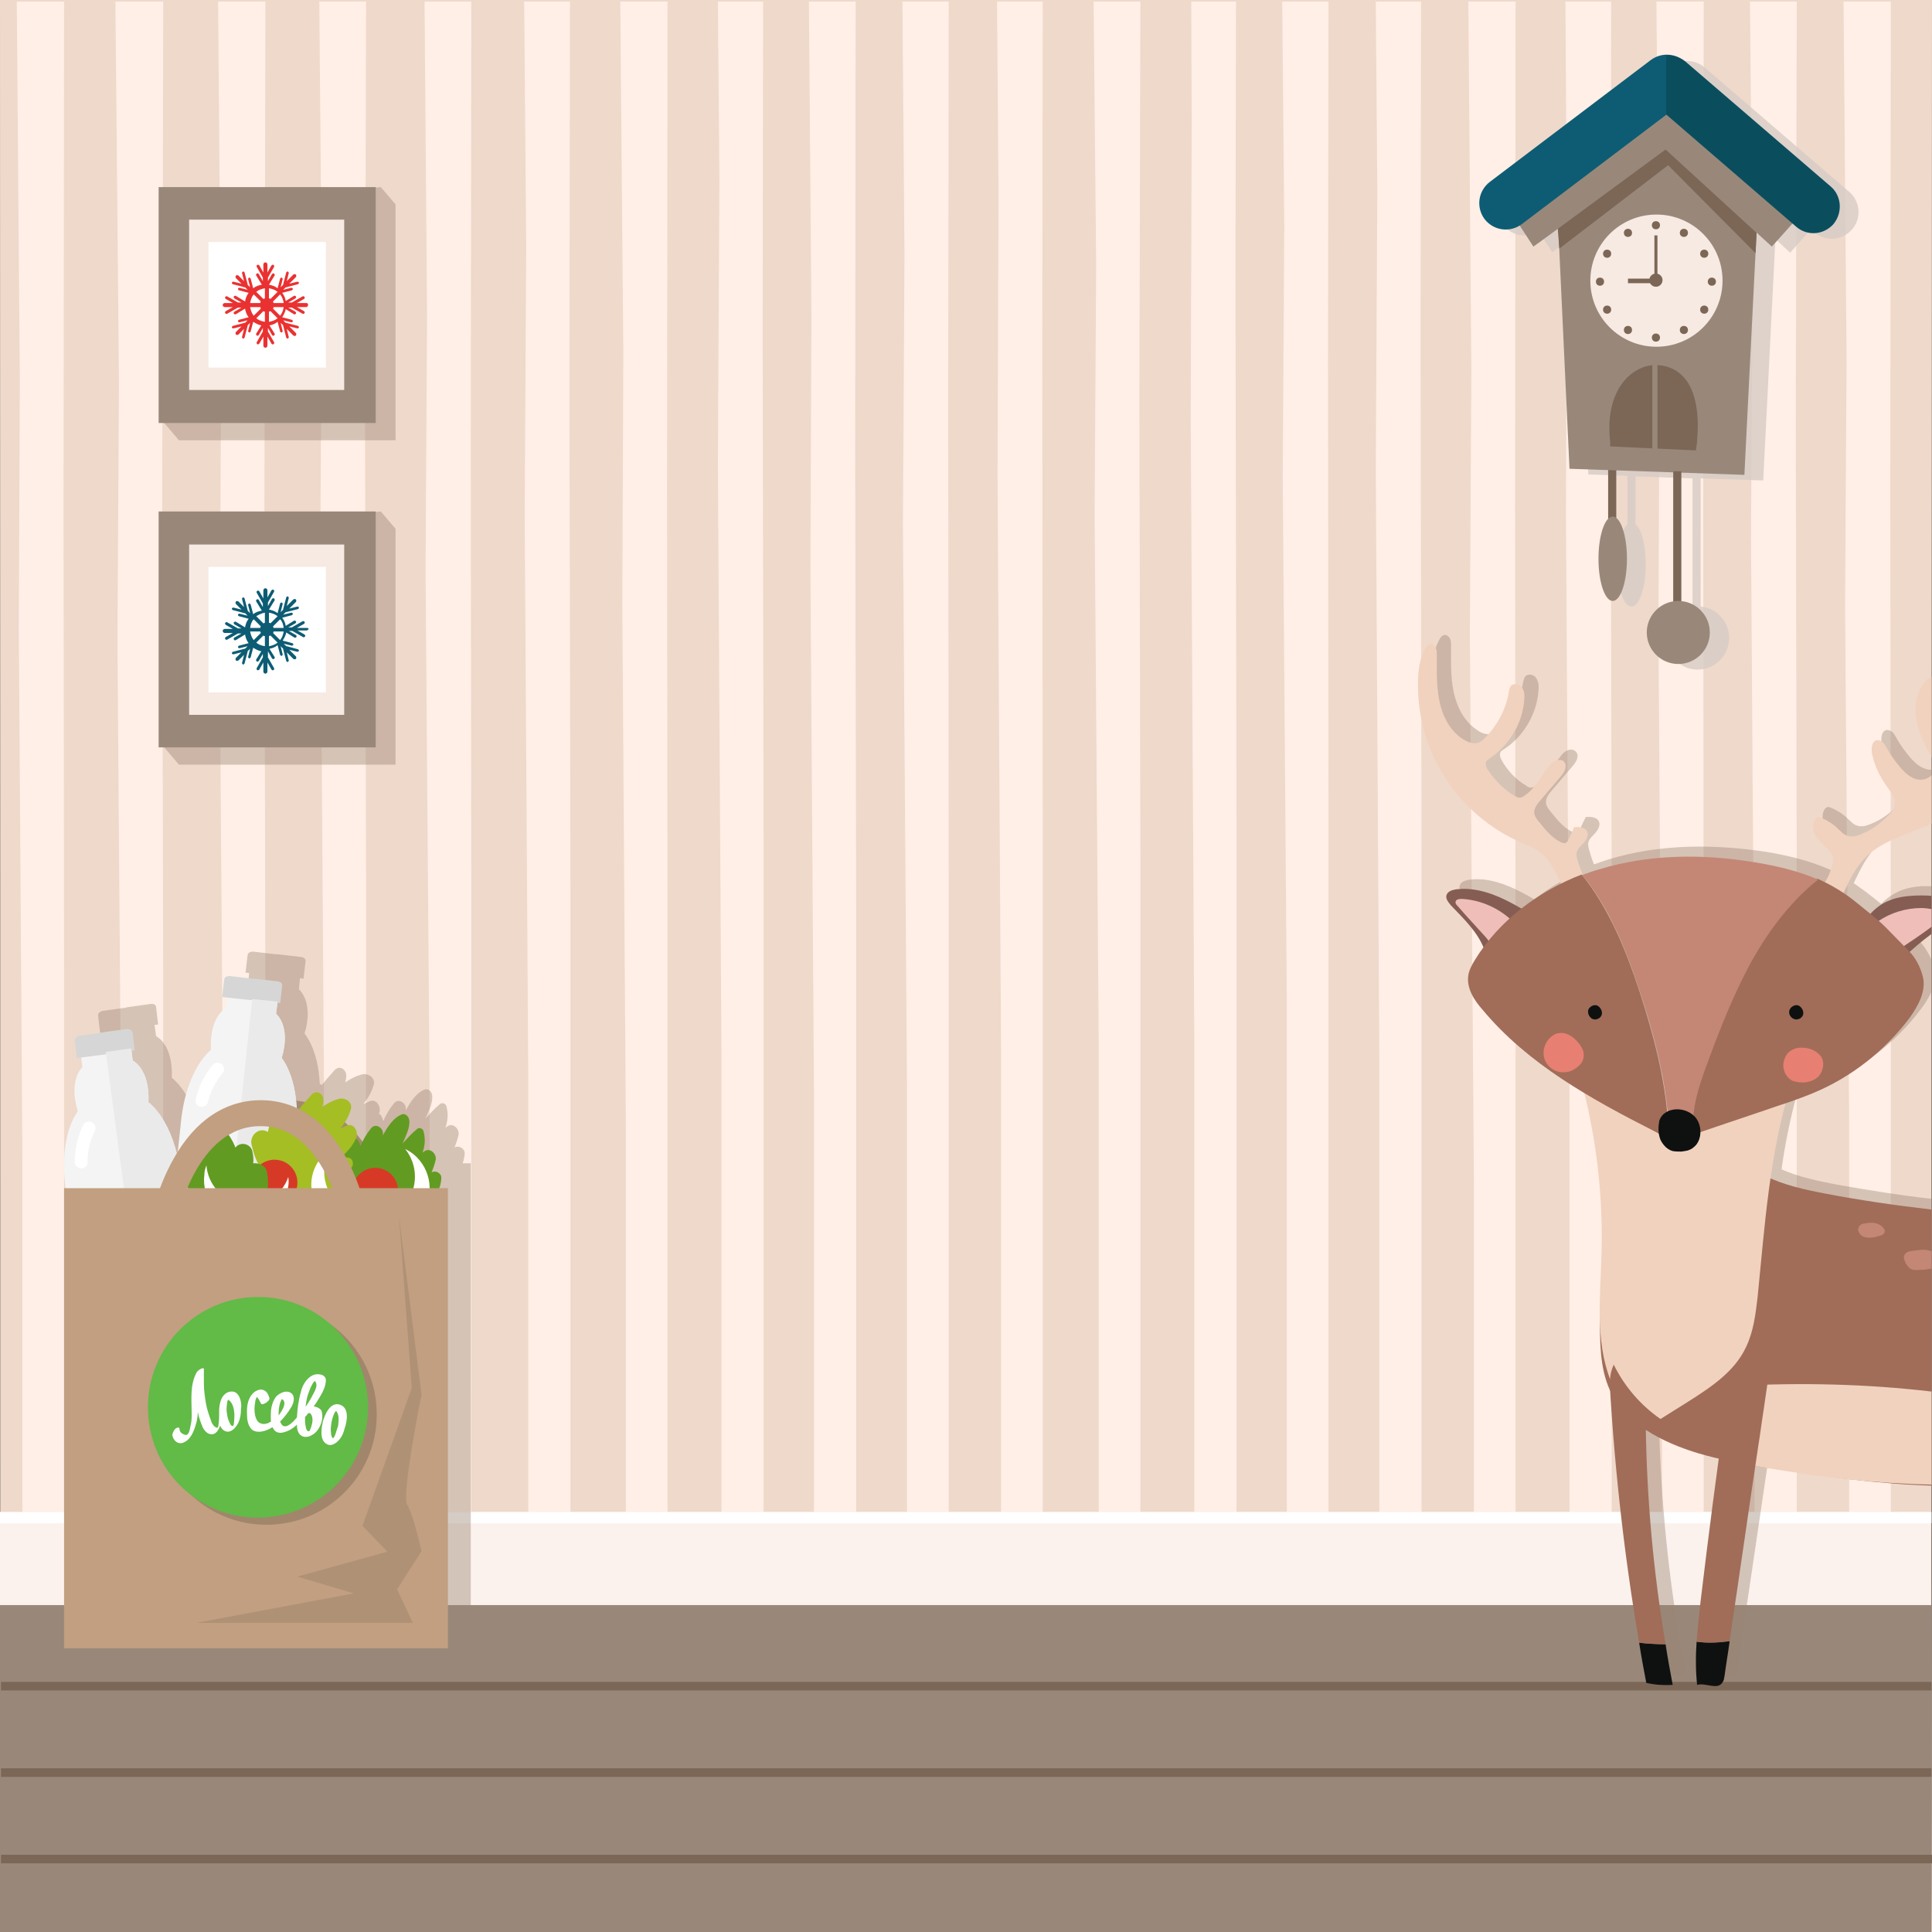 <?xml version="1.0" encoding="utf-8"?>
<!-- Generator: Adobe Illustrator 19.0.0, SVG Export Plug-In . SVG Version: 6.00 Build 0)  -->
<svg version="1.1" id="Layer_1" xmlns="http://www.w3.org/2000/svg" xmlns:xlink="http://www.w3.org/1999/xlink" x="0px" y="0px"
	 viewBox="120 -173 380 380" style="enable-background:new 120 -173 380 380;" xml:space="preserve">
<rect x="120" y="-173" width="380" height="380" fill="#333333" stroke="none"/>
<rect x="120" y="-173" style="fill:none;" width="380" height="380"/>
<path style="fill:#EFD9CB;" d="M500,207c-0.2-26.2,0-380,0-380H120c0,0,0.1,343.8,0,380H500z"/>
<polygon style="fill:#FFEFE6;" points="306.6,-172.7 297.5,-172.7 297.9,-122.8 297.6,-69.7 298.4,41.6 298.4,173 306.6,173 
	306.6,3.5 306.5,-93.9 "/>
<polygon style="fill:#FFEFE6;" points="270.1,-172.7 261.2,-172.7 261.5,-137.6 261.2,-82.1 261.9,34.2 261.9,171.5 270.2,171.5 
	270.2,-5.7 270,-107.4 "/>
<polygon style="fill:#FFEFE6;" points="251.3,-172.7 242,-172.7 242.6,-103.5 242.4,-54.2 243.1,49.2 243.1,171.2 251.3,171.2 
	251.3,13.7 251.2,-76.7 "/>
<polygon style="fill:#FFEFE6;" points="232.1,-172.7 223.1,-172.7 223.5,-124.3 223.2,-71.6 223.9,38.9 223.9,169.3 232.2,169.3 
	232.2,1 232,-95.7 "/>
<polygon style="fill:#FFEFE6;" points="212.7,-172.7 203.5,-172.7 204,-110.6 203.7,-61.3 204.5,42.1 204.5,164.1 212.7,164.1 
	212.7,6.7 212.6,-83.8 "/>
<polygon style="fill:#FFEFE6;" points="192,-172.7 182.8,-172.7 183.3,-115.4 183,-66.1 183.7,37.2 183.7,159.2 192,159.2 192,1.8 
	191.8,-88.6 "/>
<polygon style="fill:#FFEFE6;" points="172.2,-172.7 162.9,-172.7 163.5,-98.6 163.2,-46.3 164,63.2 164,192.4 172.2,192.4 
	172.2,25.6 172,-70.2 "/>
<polygon style="fill:#FFEFE6;" points="152.1,-172.7 142.7,-172.7 143.4,-97.5 143.1,-47.1 143.9,58.7 143.9,183.5 152.1,183.5 
	152.1,22.4 151.9,-70.1 "/>
<polygon style="fill:#FFEFE6;" points="132.6,-172.7 123.3,-172.7 123.9,-98.5 123.7,-49.2 124.4,54 124.4,176 132.6,176 
	132.6,18.7 132.5,-71.7 "/>
<polygon style="fill:#FFEFE6;" points="288.3,-172.7 279.1,-172.7 279.6,-110.8 279.4,-61.5 280.1,41.8 280.1,163.8 288.4,163.8 
	288.4,6.4 288.2,-84 "/>
<polygon style="fill:#FFEFE6;" points="399.5,-172.7 390.6,-172.7 390.9,-135.7 390.6,-80.5 391.3,35.1 391.3,171.7 399.6,171.7 
	399.6,-4.5 399.4,-105.7 "/>
<polygon style="fill:#FFEFE6;" points="363.1,-172.7 354.3,-172.7 354.4,-149 354.2,-90.9 354.9,31 354.9,174.8 363.2,174.8 
	363.2,-10.8 363,-117.4 "/>
<polygon style="fill:#FFEFE6;" points="344.3,-172.7 335.1,-172.7 335.6,-121 335.3,-71.7 336.1,31.6 336.1,153.7 344.3,153.7 
	344.3,-3.8 344.1,-94.2 "/>
<polygon style="fill:#FFEFE6;" points="325.1,-172.7 316.1,-172.7 316.4,-134.6 316.2,-79.8 316.9,35 316.9,170.5 325.1,170.5 
	325.1,-4.4 325,-104.8 "/>
<polygon style="fill:#FFEFE6;" points="381.3,-172.7 372.2,-172.7 372.6,-128.4 372.3,-79.1 373.1,24.3 373.1,146.3 381.3,146.3 
	381.3,-11.1 381.2,-101.6 "/>
<polygon style="fill:#FFEFE6;" points="473.4,-172.7 464.2,-172.7 464.7,-116.5 464.4,-67.3 465.1,36.1 465.1,158.1 473.4,158.1 
	473.4,0.7 473.2,-89.8 "/>
<polygon style="fill:#FFEFE6;" points="491.9,-172.7 482.6,-172.7 483.2,-102.1 482.9,-53.9 483.7,47.4 483.7,166.9 491.9,166.9 
	491.9,12.7 491.8,-75.9 "/>
<polygon style="fill:#FFEFE6;" points="436.9,-172.7 427.9,-172.7 428.2,-125.6 428,-71.9 428.7,40.7 428.7,173.5 437,173.5 
	437,2.1 436.8,-96.4 "/>
<polygon style="fill:#FFEFE6;" points="418.1,-172.7 408.8,-172.7 409.4,-99.7 409.1,-48.1 409.9,60.2 409.9,188 418.1,188 
	418.1,23.1 418,-71.6 "/>
<polygon style="fill:#FFEFE6;" points="455.1,-172.7 445.8,-172.7 446.4,-99.2 446.2,-49 446.9,56.3 446.9,180.6 455.1,180.6 
	455.1,20.2 455,-71.9 "/>
<rect x="120" y="124.4" style="fill:#FCF2ED;" width="379.8" height="18.4"/>
<rect x="120" y="124.4" style="fill:#FFFFFF;" width="379.9" height="2.2"/>
<path style="opacity:0.41;fill:#998370;enable-background:new    ;" d="M211,55.8c0.2-0.6,0.4-1.3,0.4-2c0-0.9-1.2-1.6-2-1.1
	c0.3-0.8,0.6-1.6,0.8-2.5c0.2-1.2-1.2-2.5-2.3-1.6c-0.1,0.1-0.2,0.1-0.3,0.2c0.5-1.3,0.6-2.8,0.2-4.2c-0.1-0.5-0.8-0.8-1.2-0.5
	c-1.1,0.9-2,1.9-2.9,2.9c0.6-1.5,1.5-3.1,1.3-4.6c-0.1-0.7-0.8-1.4-1.5-1.1c-1.7,0.7-2.8,2.5-3.7,4.1c0-0.1,0-0.2,0-0.2
	c0.2-1.2-1.4-2.3-2.3-1.2c-0.9,1.1-1.6,2.3-2.1,3.5c-0.1-0.3-0.2-0.6-0.3-0.8c-0.1-0.3-0.3-0.5-0.6-0.7c0,0,0-0.1,0.1-0.1
	c0.4-1.1-0.5-2.9-1.9-2.3c-0.4,0.2-0.8,0.4-1.2,0.5c0.9-1.1,1.6-2.3,2-3.7c0.4-1.4-1-2.3-2.2-2.1c-1.2,0.3-2.4,0.9-3.4,1.6
	c0.1-0.4,0.2-0.8,0.2-1.2c0.1-1.3-1.3-2.3-2.3-1.2c-0.8,0.9-1.6,1.8-2.5,2.9c-0.1-0.1-0.3-0.1-0.4-0.2c-0.3-6.9-3-9.9-3-9.9
	c1.9-6.3-1.1-8.7-1.1-8.7l0.2-2.2l0.7,0.1c0,0,0.3-2.5,0.4-3.4c0.1-0.9-1.1-0.9-1.1-0.9l-4.3-0.5h-0.4l-4.3-0.5c0,0-1.2-0.2-1.3,0.7
	c-0.1,0.8-0.4,3.4-0.4,3.4l0.7,0.1l-0.2,2.2c0,0-3.3,1.7-2.9,8.2c0,0-4.8,3.5-5.9,14.1c-0.2,1.8-0.4,3.8-0.6,5.9
	c0,0.1-0.1,0.1-0.1,0.2c-1.9-7.5-5.5-10-5.5-10c0.3-6.6-3.1-8.2-3.1-8.2l-0.3-2.2l0.7-0.1c0,0-0.3-2.5-0.4-3.4s-1.3-0.6-1.3-0.6
	l-4.3,0.6l-0.4,0.1l-4.3,0.6c0,0-1.2,0.1-1.1,1c0.1,0.8,0.4,3.4,0.4,3.4l0.7-0.1l0.3,2.2c0,0-2.8,2.4-0.9,8.7c0,0-3.8,4.5-2.4,15
	h-0.3v90.3h75.5V55.8L211,55.8L211,55.8z"/>
<rect x="120" y="142.7" style="fill:#99887A;" width="379.9" height="64.3"/>
<rect x="120.2" y="157.8" style="fill:#7C6757;" width="379.7" height="1.7"/>
<rect x="120.2" y="174.8" style="fill:#7C6757;" width="379.7" height="1.7"/>
<rect x="120.2" y="191.8" style="fill:#7C6757;" width="379.8" height="1.7"/>
<path style="opacity:0.82;fill:#D6CBC5;enable-background:new    ;" d="M483.8-135.2l-28.6-24.6c-1.1-0.9-2.5-1.3-3.8-1.2l0,0
	c-1.1,0-2.1,0.3-3,1l-31.7,24c-2.3,1.7-2.7,5-1,7.3c1.6,2.1,4.6,2.6,6.9,1.2l2.7,4.1c0.2-0.1,2.1-1.6,4.9-3.6v0.1l0,0l0.1,1.6
	l2.1,45.6l7.7,0.3v9.5c-1.1,1-2,4.2-2,7.9c0,4.6,1.2,8.3,2.8,8.3c1.5,0,2.8-3.7,2.8-8.3c0-3.7-0.8-6.9-2-7.9v-9.4l11.2,0.4v25.3
	c-3,0.5-5.2,3-5.2,6.1c0,3.4,2.8,6.2,6.2,6.2c3.4,0,6.2-2.8,6.2-6.2c0-3.2-2.4-5.9-5.6-6.2v-25.2l12.3,0.4l2.2-43.6l0,0l0.2-3.9
	l2.9,2.7l4.1-4.6l0.7,0.6c2.2,1.9,5.4,1.6,7.3-0.5C486.2-130,485.9-133.3,483.8-135.2z"/>
<g style="opacity:0.41;">
	<polygon style="fill:#998370;" points="197.8,-132.8 197.8,-86.4 155.2,-86.4 152.3,-89.8 155.2,-132.8 194.9,-136.2 	"/>
	<polygon style="fill:#998370;" points="197.8,-22.6 155.2,-22.6 152.3,-26 155.2,-69 194.9,-72.4 197.8,-69 	"/>
</g>
<rect x="151.2" y="-136.2" style="fill:#99887A;" width="42.7" height="46.4"/>
<rect x="157.2" y="-129.8" style="fill:#F7EAE2;" width="30.5" height="33.5"/>
<rect x="161" y="-125.4" style="fill:#FFFFFF;" width="23.1" height="24.7"/>
<g>
	<path style="fill:#EA3131;" d="M180.3-113.4h-1.9l1.4-0.8c0.1-0.1,0.2-0.2,0.1-0.4c-0.1-0.1-0.2-0.2-0.4-0.1l-2.1,1.2
		c0,0,0,0-0.1,0h-0.6l1.4-0.8c0.1-0.1,0.2-0.2,0.1-0.4c-0.1-0.1-0.2-0.2-0.4-0.1l-1.6,1c-0.1-0.6-0.3-1.1-0.7-1.6l1.9-0.5
		c0.1,0,0.2-0.2,0.2-0.3s-0.2-0.2-0.3-0.2l-1.6,0.4l0.5-0.5c0,0,0,0,0.1,0l2.3-0.6c0.1,0,0.2-0.2,0.2-0.3s-0.2-0.2-0.3-0.2l-1.6,0.4
		l1.3-1.3c0.1-0.1,0.1-0.4,0-0.5c-0.1-0.1-0.4-0.1-0.5,0l-1.3,1.3l0.4-1.6c0-0.1-0.1-0.3-0.2-0.3s-0.3,0.1-0.3,0.2l-0.6,2.3
		c0,0,0,0,0,0.1l-0.5,0.5l0.4-1.6c0-0.1-0.1-0.3-0.2-0.3c-0.1,0-0.3,0.1-0.3,0.2l-0.5,1.9c-0.5-0.4-1.1-0.6-1.7-0.7l1.1-1.8
		c0.1-0.1,0-0.3-0.1-0.4s-0.3,0-0.4,0.1l-0.8,1.4v-0.6c0,0,0,0,0-0.1l1.2-2.1c0.1-0.1,0-0.3-0.1-0.4c-0.1-0.1-0.3,0-0.4,0.1
		l-0.8,1.4v-1.6c0-0.2-0.2-0.4-0.4-0.4c-0.2,0-0.4,0.2-0.4,0.4v1.6l-0.8-1.4c-0.1-0.1-0.2-0.2-0.4-0.1c-0.1,0.1-0.2,0.2-0.1,0.4
		l1.2,2.1c0,0,0,0,0,0.1v0.6l-0.8-1.4c-0.1-0.1-0.2-0.2-0.4-0.1c-0.1,0.1-0.2,0.2-0.1,0.4l1.1,1.8c-0.6,0.1-1.2,0.3-1.7,0.7
		l-0.5-1.9c0-0.1-0.2-0.2-0.3-0.2c-0.1,0-0.2,0.2-0.2,0.3l0.4,1.6l-0.5-0.5c0,0,0,0,0-0.1l-0.6-2.3c0-0.1-0.2-0.2-0.3-0.2
		c-0.1,0-0.2,0.2-0.2,0.3l0.4,1.6l-1.1-1.1c-0.1-0.1-0.4-0.1-0.5,0c-0.1,0.1-0.1,0.4,0,0.5l1.1,1.1l-1.6-0.4c-0.1,0-0.3,0.1-0.3,0.2
		s0.1,0.3,0.2,0.3l2.3,0.6c0,0,0,0,0.1,0l0.5,0.5l-1.6-0.4c-0.1,0-0.3,0.1-0.3,0.2s0.1,0.3,0.2,0.3l1.9,0.5
		c-0.4,0.5-0.6,1.1-0.7,1.7l-1.8-1.1c-0.1-0.1-0.3,0-0.4,0.1c-0.1,0.1,0,0.3,0.1,0.4l1.4,0.8h-0.6c0,0,0,0-0.1,0l-2.1-1.2
		c-0.1-0.1-0.3,0-0.4,0.1s0,0.3,0.1,0.4l1.4,0.8h-1.6c-0.2,0-0.4,0.2-0.4,0.4c0,0.2,0.2,0.4,0.4,0.4h1.6l-1.4,0.8
		c-0.1,0.1-0.2,0.2-0.1,0.4c0.1,0.1,0.2,0.2,0.4,0.1l2.1-1.2c0,0,0,0,0.1,0h0.6l-1.4,0.8c-0.1,0.1-0.2,0.2-0.1,0.4
		c0.1,0.1,0.2,0.2,0.4,0.1l1.8-1.1c0.1,0.6,0.3,1.2,0.7,1.7l-1.9,0.5c-0.1,0-0.2,0.2-0.2,0.3s0.2,0.2,0.3,0.2l1.6-0.4l-0.5,0.5
		c0,0,0,0-0.1,0l-2.3,0.6c-0.1,0-0.2,0.2-0.2,0.3s0.2,0.2,0.3,0.2l1.6-0.4l-1.1,1.1c-0.1,0.1-0.1,0.4,0,0.5l0,0
		c0.1,0.1,0.4,0.1,0.5,0l1.1-1.1l-0.4,1.6c0,0.1,0.1,0.3,0.2,0.3c0.1,0,0.3-0.1,0.3-0.2l0.6-2.3c0,0,0,0,0-0.1l0.5-0.5l-0.4,1.6
		c0,0.1,0.1,0.3,0.2,0.3c0.1,0,0.3-0.1,0.3-0.2l0.5-1.9c0.5,0.3,1,0.6,1.6,0.7l-1,1.6c-0.1,0.1,0,0.3,0.1,0.4c0.1,0.1,0.3,0,0.4-0.1
		l0.8-1.4v0.6c0,0,0,0,0,0.1l-1.2,2.1c-0.1,0.1,0,0.3,0.1,0.4c0.1,0.1,0.3,0,0.4-0.1l0.8-1.4v1.8c0,0.2,0.2,0.4,0.4,0.4
		c0.2,0,0.4-0.2,0.4-0.4v-1.8l0.8,1.4c0.1,0.1,0.2,0.2,0.4,0.1c0.1-0.1,0.2-0.2,0.1-0.4l-1.2-2.1c0,0,0,0,0-0.1v-0.6l0.8,1.4
		c0.1,0.1,0.2,0.2,0.4,0.1c0.1-0.1,0.2-0.2,0.1-0.4l-1-1.6c0.6-0.1,1.1-0.3,1.6-0.7l0.5,1.9c0,0.1,0.2,0.2,0.3,0.2
		c0.1,0,0.2-0.2,0.2-0.3l-0.4-1.6l0.5,0.5c0,0,0,0,0,0.1l0.6,2.3c0,0.1,0.2,0.2,0.3,0.2c0.1,0,0.2-0.2,0.2-0.3l-0.4-1.6l1.3,1.3
		c0.1,0.1,0.4,0.1,0.5,0s0.1-0.4,0-0.5l-1.3-1.3l1.6,0.4c0.1,0,0.3-0.1,0.3-0.2s-0.1-0.3-0.2-0.3l-2.3-0.6c0,0,0,0-0.1,0l-0.5-0.5
		l1.6,0.4c0.1,0,0.3-0.1,0.3-0.2s-0.1-0.3-0.2-0.3l-1.9-0.5c0.3-0.5,0.6-1,0.7-1.6l1.6,1c0.1,0.1,0.3,0,0.4-0.1
		c0.1-0.1,0-0.3-0.1-0.4l-1.4-0.8h0.6c0,0,0,0,0.1,0l2.1,1.2c0.1,0.1,0.3,0,0.4-0.1c0.1-0.1,0-0.3-0.1-0.4l-1.4-0.8h1.8
		c0.2,0,0.4-0.2,0.4-0.4C180.6-113.2,180.5-113.4,180.3-113.4z M172.9-109.7L172.9-109.7v-2c0.1,0,0.2-0.1,0.3-0.1l1.4,1.4
		C174.1-110,173.5-109.8,172.9-109.7z M170.4-110.4l1.4-1.4c0.1,0.1,0.2,0.1,0.3,0.1v2l0,0C171.5-109.8,170.9-110,170.4-110.4z
		 M175.8-113.4h-2c0-0.1-0.1-0.2-0.1-0.3l1.4-1.4C175.5-114.6,175.7-114,175.8-113.4L175.8-113.4z M173.2-114.2
		c-0.1-0.1-0.2-0.1-0.3-0.1v-2c0.6,0.1,1.2,0.3,1.7,0.7L173.2-114.2z M172.1-116.3v2c-0.1,0-0.2,0.1-0.3,0.1l-1.4-1.4
		C170.9-116,171.5-116.2,172.1-116.3z M169.9-115.1l1.4,1.4c-0.1,0.1-0.1,0.2-0.1,0.3h-2C169.3-114,169.5-114.6,169.9-115.1z
		 M171.2-112.6c0,0.1,0.1,0.2,0.1,0.3l-1.4,1.4c-0.4-0.5-0.6-1.1-0.7-1.7L171.2-112.6L171.2-112.6z M175.1-110.9l-1.4-1.4
		c0.1-0.1,0.1-0.2,0.1-0.3h2l0,0C175.7-112,175.5-111.4,175.1-110.9z"/>
</g>
<rect x="151.2" y="-72.4" style="fill:#99887A;" width="42.7" height="46.4"/>
<rect x="157.2" y="-65.9" style="fill:#F7EAE2;" width="30.5" height="33.5"/>
<rect x="161" y="-61.5" style="fill:#FFFFFF;" width="23.1" height="24.7"/>
<g>
	<path style="fill:#0D5C74;" d="M180.3-49.5h-1.9l1.4-0.8c0.1-0.1,0.2-0.2,0.1-0.4c-0.1-0.1-0.2-0.2-0.4-0.1l-2.1,1.2c0,0,0,0-0.1,0
		h-0.6l1.4-0.8c0.1-0.1,0.2-0.2,0.1-0.4c-0.1-0.1-0.2-0.2-0.4-0.1l-1.6,1c-0.1-0.6-0.3-1.1-0.7-1.6l1.9-0.5c0.1,0,0.2-0.2,0.2-0.3
		s-0.2-0.2-0.3-0.2l-1.6,0.4l0.5-0.5c0,0,0,0,0.1,0l2.3-0.6c0.1,0,0.2-0.2,0.2-0.3c0-0.1-0.2-0.2-0.3-0.2l-1.6,0.4l1.3-1.3
		c0.1-0.1,0.1-0.4,0-0.5c-0.1-0.1-0.4-0.1-0.5,0l-1.3,1.3l0.4-1.6c0-0.1-0.1-0.3-0.2-0.3s-0.3,0.1-0.3,0.2l-0.6,2.3c0,0,0,0,0,0.1
		l-0.5,0.5l0.4-1.6c0-0.1-0.1-0.3-0.2-0.3c-0.1,0-0.3,0.1-0.3,0.2l-0.5,1.9c-0.5-0.4-1.1-0.6-1.7-0.7l1.1-1.8c0.1-0.1,0-0.3-0.1-0.4
		s-0.3,0-0.4,0.1l-0.8,1.4v-0.6c0,0,0,0,0-0.1l1.2-2.1c0.1-0.1,0-0.3-0.1-0.4c-0.1-0.1-0.3,0-0.4,0.1l-0.8,1.4v-1.4
		c0-0.2-0.2-0.4-0.4-0.4c-0.2,0-0.4,0.2-0.4,0.4v1.6l-0.8-1.4c-0.1-0.1-0.2-0.2-0.4-0.1c-0.1,0.1-0.2,0.2-0.1,0.4l1.2,2.1
		c0,0,0,0,0,0.1v0.6l-0.8-1.4c-0.1-0.1-0.2-0.2-0.4-0.1c-0.1,0.1-0.2,0.2-0.1,0.4l1.1,1.8c-0.6,0.1-1.2,0.3-1.7,0.7l-0.5-1.9
		c0-0.1-0.2-0.2-0.3-0.2c-0.1,0-0.2,0.2-0.2,0.3l0.4,1.6l-0.5-0.5c0,0,0,0,0-0.1l-0.6-2.3c0-0.1-0.2-0.2-0.3-0.2
		c-0.1,0-0.2,0.2-0.2,0.3l0.4,1.6l-1.1-1.1c-0.1-0.1-0.4-0.1-0.5,0c-0.1,0.1-0.1,0.4,0,0.5l1.1,1.1l-1.6-0.4c-0.1,0-0.3,0.1-0.3,0.2
		s0.1,0.3,0.2,0.3l2.3,0.6c0,0,0,0,0.1,0l0.5,0.5l-1.6-0.4c-0.1,0-0.3,0.1-0.3,0.2s0.1,0.3,0.2,0.3l1.9,0.5
		c-0.4,0.5-0.6,1.1-0.7,1.7l-1.8-1.1c-0.1-0.1-0.3,0-0.4,0.1c-0.1,0.1,0,0.3,0.1,0.4l1.4,0.8h-0.6c0,0,0,0-0.1,0l-2.1-1.2
		c-0.1-0.1-0.3,0-0.4,0.1s0,0.3,0.1,0.4l1.4,0.8h-1.6c-0.2,0-0.4,0.2-0.4,0.4s0.2,0.4,0.4,0.4h1.6l-1.4,0.8
		c-0.1,0.1-0.2,0.2-0.1,0.4c0.1,0.1,0.2,0.2,0.4,0.1l2.1-1.2c0,0,0,0,0.1,0h0.6l-1.4,0.8c-0.1,0.1-0.2,0.2-0.1,0.4
		c0.1,0.1,0.2,0.2,0.4,0.1l1.8-1.1c0.1,0.6,0.3,1.2,0.7,1.7L167-46c-0.1,0-0.2,0.2-0.2,0.3c0,0.1,0.2,0.2,0.3,0.2l1.6-0.4l-0.5,0.5
		c0,0,0,0-0.1,0l-2.3,0.6c-0.1,0-0.2,0.2-0.2,0.3s0.2,0.2,0.3,0.2l1.6-0.4l-1.1,1.1c-0.1,0.1-0.1,0.4,0,0.5l0,0
		c0.1,0.1,0.4,0.1,0.5,0l1.1-1.1l-0.4,1.6c0,0.1,0.1,0.3,0.2,0.3c0.1,0,0.3-0.1,0.3-0.2l0.6-2.3c0,0,0,0,0-0.1l0.5-0.5l-0.4,1.6
		c0,0.1,0.1,0.3,0.2,0.3c0.1,0,0.3-0.1,0.3-0.2l0.5-1.9c0.5,0.3,1,0.6,1.6,0.7l-1,1.6c-0.1,0.1,0,0.3,0.1,0.4c0.1,0.1,0.3,0,0.4-0.1
		l0.8-1.4v0.6c0,0,0,0,0,0.1l-1.2,2.1c-0.1,0.1,0,0.3,0.1,0.4c0.1,0.1,0.3,0,0.4-0.1l0.8-1.4v1.8c0,0.2,0.2,0.4,0.4,0.4
		c0.2,0,0.4-0.2,0.4-0.4v-1.8l0.8,1.4c0.1,0.1,0.2,0.2,0.4,0.1c0.1-0.1,0.2-0.2,0.1-0.4l-1.2-2.1c0,0,0,0,0-0.1v-1.1l0.8,1.4
		c0.1,0.1,0.2,0.2,0.4,0.1c0.1-0.1,0.2-0.2,0.1-0.4l-1-1.6c0.6-0.1,1.1-0.3,1.6-0.7l0.5,1.9c0,0.1,0.2,0.2,0.3,0.2
		c0.1,0,0.2-0.2,0.2-0.3l-0.4-1.6l0.5,0.5c0,0,0,0,0,0.1l0.6,2.3c0,0.1,0.2,0.2,0.3,0.2c0.1,0,0.2-0.2,0.2-0.3l-0.4-1.6l1.3,1.3
		c0.1,0.1,0.4,0.1,0.5,0s0.1-0.4,0-0.5l-1.3-1.3l1.6,0.4c0.1,0,0.3-0.1,0.3-0.2s-0.1-0.3-0.2-0.3l-2.2-0.6c0,0,0,0-0.1,0l-0.5-0.5
		l1.6,0.4c0.1,0,0.3-0.1,0.3-0.2s-0.1-0.3-0.2-0.3l-1.9-0.5c0.3-0.5,0.6-1,0.7-1.6l1.6,1c0.1,0.1,0.3,0,0.4-0.1s0-0.3-0.1-0.4
		l-1.4-0.8h0.6c0,0,0,0,0.1,0l2.1,1.2c0.1,0.1,0.3,0,0.4-0.1c0.1-0.1,0-0.3-0.1-0.4l-1.4-0.8h1.8c0.2,0,0.4-0.2,0.4-0.4
		C180.6-49.4,180.5-49.5,180.3-49.5z M172.9-45.9L172.9-45.9v-2c0.1,0,0.2-0.1,0.3-0.1l1.4,1.4C174.1-46.2,173.5-46,172.9-45.9z
		 M170.4-46.6l1.4-1.4c0.1,0.1,0.2,0.1,0.3,0.1v2l0,0C171.5-46,170.9-46.2,170.4-46.6z M175.8-49.5h-2c0-0.1-0.1-0.2-0.1-0.3
		l1.4-1.4C175.5-50.8,175.7-50.2,175.8-49.5L175.8-49.5z M173.2-50.4c-0.1-0.1-0.2-0.1-0.3-0.1v-2c0.6,0.1,1.2,0.3,1.7,0.7
		L173.2-50.4z M172.1-52.5v2c-0.1,0-0.2,0.1-0.3,0.1l-1.4-1.4C170.9-52.1,171.5-52.4,172.1-52.5z M169.9-51.2l1.4,1.4
		c-0.1,0.1-0.1,0.2-0.1,0.3h-2C169.3-50.2,169.5-50.8,169.9-51.2z M171.2-48.8c0,0.1,0.1,0.2,0.1,0.3l-1.4,1.4
		c-0.4-0.5-0.6-1.1-0.7-1.7L171.2-48.8L171.2-48.8z M175.1-47.1l-1.4-1.4c0.1-0.1,0.1-0.2,0.1-0.3h2l0,0
		C175.7-48.2,175.5-47.6,175.1-47.1z"/>
</g>
<g>
	<g>
		<rect x="436.3" y="-99.3" style="fill:#7C6757;" width="1.6" height="31.3"/>
		<g>
			<g>
				<polygon style="fill:#99887A;" points="463.1,-79.6 428.7,-80.8 426.2,-134.4 446.8,-145.4 465.8,-133.4 				"/>
				<path style="fill:#99887A;" d="M421.6-124.5c0.8-0.5,26-19.1,26-19.1l20.9,19.1l4.3-4.8l-25.2-21.4l-28.8,21.9L421.6-124.5z"/>
				<polygon style="fill:#7C6757;" points="426.4,-128 426.7,-124.1 448.1,-140.5 465.3,-123.2 465.5,-127.2 447.6,-143.6 				"/>
			</g>
			<g>
				<circle style="fill:#F7EAE2;" cx="445.8" cy="-117.8" r="13"/>
				<g>
					<g>
						<circle style="fill:#7C6757;" cx="445.7" cy="-128.7" r="0.8"/>
						<circle style="fill:#7C6757;" cx="445.7" cy="-106.6" r="0.8"/>
					</g>
					<g>
						<circle style="fill:#7C6757;" cx="440.2" cy="-127.2" r="0.8"/>
						<circle style="fill:#7C6757;" cx="451.2" cy="-108.1" r="0.8"/>
					</g>
					<g>
						<circle style="fill:#7C6757;" cx="436.1" cy="-123.1" r="0.8"/>
						<circle style="fill:#7C6757;" cx="455.2" cy="-112.1" r="0.8"/>
					</g>
					<g>
						<circle style="fill:#7C6757;" cx="434.7" cy="-117.6" r="0.8"/>
						<circle style="fill:#7C6757;" cx="456.7" cy="-117.6" r="0.8"/>
					</g>
					<g>
						<circle style="fill:#7C6757;" cx="436.1" cy="-112.1" r="0.8"/>
						<circle style="fill:#7C6757;" cx="455.2" cy="-123.1" r="0.8"/>
					</g>
					<g>
						<circle style="fill:#7C6757;" cx="440.2" cy="-108.1" r="0.8"/>
						<circle style="fill:#7C6757;" cx="451.2" cy="-127.2" r="0.8"/>
					</g>
				</g>
				<g>
					<circle style="fill:#7C6757;" cx="445.7" cy="-117.9" r="1.3"/>
					<rect x="445.4" y="-126.7" style="fill:#7C6757;" width="0.6" height="8"/>
					<rect x="440.2" y="-118.2" style="fill:#7C6757;" width="5.2" height="0.9"/>
				</g>
			</g>
			<g>
				<path style="fill:#7C6757;" d="M453.6-84.4c0-0.3,0-0.6,0.1-0.9c1.3-11.9-3.1-15.7-7.8-15.9c-4.7-0.2-10.4,4.7-9.2,15.1
					c0,0.3,0,0.6,0,0.9L453.6-84.4z"/>
				<rect x="445" y="-101.3" style="fill:#99887A;" width="1" height="17.9"/>
			</g>
		</g>
		<rect x="449.1" y="-80.3" style="fill:#7C6757;" width="1.6" height="31.3"/>
		<circle style="fill:#99887A;" cx="450.1" cy="-48.6" r="6.2"/>
		<ellipse style="fill:#99887A;" cx="437.2" cy="-63.1" rx="2.8" ry="8.3"/>
	</g>
</g>
<path style="fill:#0D5C74;" d="M451-152.9l-31.7,24c-2.3,1.7-5.5,1.3-7.3-1l0,0c-1.7-2.3-1.3-5.5,1-7.3l31.7-24
	c2.3-1.7,5.5-1.3,7.3,1l0,0C453.7-157.8,453.2-154.6,451-152.9z"/>
<path style="fill:#0A4E5E;" d="M480.1-136.3l-28.6-24.6c-1.1-0.9-2.5-1.3-3.8-1.2v11.6l25.6,22.1c2.2,1.9,5.4,1.6,7.3-0.5
	C482.5-131.2,482.2-134.5,480.1-136.3z"/>
<g>
	<path id="XMLID_52_" style="fill:#F4F4F4;" d="M159.5,87.4c0,0-2.6-19.2-4-29.7s-6.3-13.9-6.3-13.9c0.3-6.6-3.1-8.2-3.1-8.2
		l-0.3-2.4l-9.9,1.3l0.3,2.4l0,0c0,0-2.8,2.4-0.9,8.7c0,0-3.8,4.5-2.4,15.1s4,29.7,4,29.7s0.4,6.4,5.1,5.8c1.3-0.2,2.4-0.3,3.2-0.4
		c2.4-0.3,3.5-0.5,3.5-0.5l0.7-0.1l3.5-0.5c0.9-0.1,2-0.3,3.2-0.4C160.7,93.8,159.5,87.4,159.5,87.4z"/>
	<path id="XMLID_51_" style="fill:#D6D6D6;" d="M144.8,29.4l-4.3,0.6l-0.4,0.1l-4.3,0.6c0,0-1.2,0.1-1.1,1c0.1,0.8,0.4,3.4,0.4,3.4
		l5.5-0.7l0.4-0.1l5.5-0.7c0,0-0.3-2.5-0.4-3.4C146,29.3,144.8,29.4,144.8,29.4z"/>
	<path id="XMLID_50_" style="fill:#EAEAEA;" d="M159.5,87.4c0,0-2.6-19.2-4-29.7s-6.3-13.9-6.3-13.9c0.3-6.6-3.1-8.2-3.1-8.2
		l-0.3-2.4l-5,0.7l8.2,61.4h0.3l3.5-0.5c0.9-0.1,2-0.3,3.2-0.4C160.7,93.8,159.5,87.4,159.5,87.4z"/>
	<path id="XMLID_49_" style="fill:#FFFFFF;" d="M136.2,56.8c-0.1,0-0.1,0-0.2,0c-0.7,0-1.3-0.5-1.3-1.2c0-4.3,1.7-7.3,1.7-7.4
		c0.3-0.5,1.1-0.8,1.8-0.4c0.5,0.3,0.8,1.1,0.4,1.8c0,0-1.4,2.4-1.4,6C137.3,56.2,136.8,56.7,136.2,56.8z"/>
</g>
<path style="fill:#A68A6F;" d="M160,67.1l-4.9-1c0-0.2,1.1-5.6,4.2-11.1c4.2-7.6,10.2-11.6,17.2-11.6s12.9,4,17,11.7
	c2.9,5.5,3.9,10.9,3.9,11.1l-4.9,0.9c0-0.2-3.5-18.6-16-18.6C163.9,48.4,160,66.9,160,67.1z"/>
<g>
	<path id="XMLID_4_" style="fill:#F4F4F4;" d="M175,79.9c0,0,2-19.3,3.2-29.8c1.1-10.5-2.8-15-2.8-15c1.9-6.3-1.1-8.7-1.1-8.7
		l0.3-2.4l-9.9-1.1l-0.3,2.4l0,0c0,0-3.3,1.7-2.9,8.2c0,0-4.8,3.5-5.9,14.1s-3.2,29.9-3.2,29.9s-1.1,6.3,3.6,6.8
		c1.3,0.1,2.4,0.3,3.2,0.3c2.4,0.3,3.5,0.4,3.5,0.4l0.7,0.1l3.5,0.4c0.9,0.1,2,0.2,3.2,0.3C174.7,86.4,175,79.9,175,79.9z"/>
	<path id="XMLID_3_" style="fill:#D6D6D6;" d="M174.4,20l-4.3-0.5h-0.4l-4.3-0.5c0,0-1.2-0.2-1.3,0.7c-0.1,0.8-0.4,3.4-0.4,3.4
		l5.5,0.6h0.4l5.5,0.6c0,0,0.3-2.5,0.4-3.4C175.6,20,174.4,20,174.4,20z"/>
	<path id="XMLID_2_" style="fill:#EAEAEA;" d="M175,79.9c0,0,2-19.3,3.2-29.8c1.1-10.5-2.8-15-2.8-15c1.9-6.3-1.1-8.7-1.1-8.7
		l0.3-2.4l-5-0.5l-6.5,61.6h0.3l3.5,0.4c0.9,0.1,2,0.2,3.2,0.3C174.7,86.4,175,79.9,175,79.9z"/>
	<path id="XMLID_1_" style="fill:#FFFFFF;" d="M159.6,44.7c-0.1,0-0.1,0-0.2,0c-0.7-0.2-1.1-0.8-0.9-1.5c1-4.2,3.3-6.7,3.4-6.8
		c0.5-0.5,1.3-0.5,1.8,0s0.5,1.3,0,1.8c0,0-1.9,2-2.8,5.5C160.9,44.3,160.2,44.7,159.6,44.7z"/>
</g>
<g id="XMLID_203_">
	<path id="XMLID_197_" style="fill:#629B21;" d="M204.9,57.6c0.3-0.8,0.6-1.6,0.8-2.5c0.2-1.2-1.2-2.5-2.3-1.6
		c-0.1,0.1-0.2,0.1-0.3,0.2c0.5-1.3,0.6-2.8,0.2-4.2c-0.1-0.5-0.8-0.8-1.2-0.5c-1.1,0.9-2,1.9-2.9,2.9c0.6-1.5,1.5-3.1,1.3-4.6
		c-0.1-0.7-0.8-1.4-1.5-1.1c-1.7,0.7-2.8,2.5-3.7,4.1c0-0.1,0-0.2,0-0.2c0.2-1.2-1.4-2.3-2.3-1.2c-0.9,1.1-1.6,2.3-2.1,3.5
		c-0.1-0.3-0.2-0.6-0.3-0.8c-0.4-0.9-1.8-1.3-2.3-0.2c-0.7,1.7-1.2,3.6-1.4,5.5c-0.1-0.1-0.1-0.2-0.2-0.3c-0.5-0.7-1.4-0.8-2-0.2
		c-1.6,1.5-0.9,4.5-0.2,6.3c0.6,1.5,1.5,3.1,2.7,4.3c-0.2,0.2-0.5,0.4-0.7,0.6c-1.2,1-0.4,3.2,1.1,3.4c1.5,0.3,3.1,0.1,4.7-0.3
		c0.1,0.1,0.3,0.2,0.4,0.2c1.2,0.6,2.8,0,3.1-1.5v-0.1c1.2-0.5,2.3-1.2,3.4-1.7c3.2-1.7,7.5-4.8,7.6-8.9
		C206.9,57.8,205.7,57.1,204.9,57.6z"/>
	<path id="XMLID_196_" style="fill:#A4BE24;" d="M190.1,50.7c0.4-1.1-0.5-2.9-1.9-2.3c-0.4,0.2-0.8,0.4-1.2,0.5
		c0.9-1.1,1.6-2.3,2-3.7c0.4-1.4-1-2.3-2.2-2.1c-1.2,0.3-2.4,0.9-3.4,1.6c0.1-0.4,0.2-0.8,0.2-1.2c0.1-1.3-1.3-2.3-2.3-1.2
		c-1,1.1-2.1,2.3-3.1,3.7c-0.3-1-1-1.6-2.2-1.4c-2.1,0.5-2.9,3.1-3.3,5c0,0,0,0-0.1,0c-1.7-1-3.6,0.8-3.1,2.6
		c0.4,1.7,0.9,3.5,2.1,4.8h-0.1c-2.1,0-2.9,2.3-2.1,3.9c2.8,5.6,13.8,4.9,17.8,1c0.9-0.9,0.3-2.2-0.8-2.5c-0.2,0-0.3-0.1-0.5-0.1
		c1.2-0.8,2.4-1.6,3.2-2.6c0.6-0.7,0.3-1.9-0.6-2c-0.5-0.1-0.9-0.1-1.4-0.1C188.4,53.5,189.5,52.2,190.1,50.7z"/>
	<circle id="XMLID_195_" style="fill:#D63A26;" cx="174" cy="59.6" r="4.5"/>
	<circle id="XMLID_194_" style="fill:#D63A26;" cx="193.8" cy="61.2" r="4.5"/>
	<path id="XMLID_193_" style="fill:#629B21;" d="M172.5,57.5c-0.2-1.2-1.5-1.8-2.7-1.7c0.1-0.8,0-1.6-0.2-2.5
		c-0.4-1.3-2.2-1.8-3.2-0.7c0,0,0,0.1-0.1,0.1c-0.5-1.3-1.3-2.6-2.1-3.4s-2.5-0.6-2.9,0.5c-0.3,0.8-0.5,1.6-0.6,2.5
		c-0.3-0.2-0.6-0.3-1-0.5c-0.5-0.2-1.1-0.1-1.6,0c-0.7,0.2-1.2,0.7-1.5,1.2c-0.3,0.4-0.4,1-0.3,1.5c0,0.6,0.2,1.1,0.5,1.5
		c0.2,0.2,0.3,0.4,0.5,0.6c-1.7,0.6-2.2,3.4-0.3,4.1c0.6,0.3,1.2,0.5,1.8,0.6c-0.8,0.7-0.7,1.8,0,2.6c0.8,1,2.3,1.2,3.5,1.5
		s2.1,0.5,3.2,0.2c-0.6,1.4-1.1,3-0.1,4.3c0.8,1,1.9,1.3,3,0.7c1.8-0.9,2.5-4.4,3.2-6.1C172.6,62.3,173,60,172.5,57.5z"/>
	<path id="XMLID_192_" style="fill:#FFFFFF;" d="M199.7,63.9c-2.6,3.2-7.1,4.1-10.6,2.3c0.4,0.5,0.8,0.9,1.3,1.3
		c3.7,3,9.2,2.4,12.2-1.3c3-3.7,2.4-9.2-1.3-12.2c-0.5-0.4-1-0.7-1.6-1C202.2,56.1,202.3,60.6,199.7,63.9z"/>
	<path id="XMLID_191_" style="fill:#FFFFFF;" d="M186.2,63.4c-2.8-2.8-3.2-7.2-1.1-10.4c-0.5,0.3-1,0.7-1.4,1.1
		c-3.3,3.3-3.3,8.6,0,11.8c3.3,3.3,8.6,3.3,11.8,0c0.4-0.4,0.8-0.9,1.1-1.4C193.4,66.6,189.1,66.2,186.2,63.4z"/>
	<path id="XMLID_190_" style="fill:#FFFFFF;" d="M167.8,63.8c-4-0.5-6.9-3.8-7.2-7.6c-0.2,0.6-0.4,1.1-0.4,1.8
		c-0.6,4.6,2.6,8.8,7.1,9.4c4.6,0.6,8.8-2.6,9.4-7.1c0.1-0.6,0.1-1.2,0-1.8C175.5,62.1,171.8,64.4,167.8,63.8z"/>
</g>
<path style="fill:#C19F80;" d="M154.8,67.1l-4.9-1c0-0.2,1.1-5.6,4.2-11.1c4.2-7.6,10.2-11.6,17.2-11.6s12.9,4,17,11.7
	c2.9,5.5,3.9,10.9,3.9,11.1l-4.9,0.9c0-0.2-3.5-18.6-16-18.6C158.6,48.4,154.8,66.9,154.8,67.1z"/>
<rect x="132.6" y="60.7" style="fill:#C19F80;" width="75.5" height="90.5"/>
<g id="XMLID_7_">
	<path id="XMLID_13_" style="fill:#A1866C;" d="M194.1,105.2c0,12-9.7,21.7-21.7,21.7s-21.6-9.7-21.6-21.7s9.7-21.7,21.7-21.7
		S194.1,93.2,194.1,105.2z"/>
	<g id="XMLID_8_">
		<path id="XMLID_12_" style="fill:#A1866C;" d="M167.1,102.1c-1.8,0.2-2.3,2.3-2.3,3.8l0,0l0,0c0,0.2,0,0.4,0,0.6
			c0,0.7,0,1.2-0.1,1.9c0,0.3-0.1,0.8-0.2,0.8c-0.6,0.1-1.2-0.9-1.3-1.4c-0.4-1.1-0.8-2.2-1-3.4c-0.2-1.2-0.4-2.6-0.4-3.9
			c0-0.5,0-1,0-1.6c0-0.2,0-0.4,0-0.6s0-0.4,0-0.4c0.2-0.9-1.2,0-1.4,0.4c-1.4,2.5-1,5.5-1,8.2c0,0.7,0,1.5-0.2,2.2
			c-0.1,0.5-0.2,1.4-0.6,1.8c-0.3,0.3-0.8,0-1-0.1c-0.4-0.2-0.6-0.6-0.6-1c-0.1-0.4-0.5-0.2-0.8,0c-0.3,0.3-0.6,0.9-0.6,1.3
			c0.2,1,1,1.8,2,1.5c1.6-0.5,2.3-2.4,2.7-3.9c0.2-0.7,0.3-1.4,0.3-2.2c0.2,1.1,0.6,2.1,1,3.1c0.4,0.7,1,1.4,1.9,1.3
			c0.7-0.1,1.2-0.8,1.5-1.7c0.3,0.7,0.8,1.2,1.6,1.2c0.9-0.1,1.6-1,2-1.8c0.4-0.9,0.5-1.8,0.5-2.7
			C169.3,104.6,168.9,101.9,167.1,102.1z M167.7,108.3c0,0.2-0.1,0.4-0.2,0.5c-0.4,0-0.6-0.6-0.7-0.8c-0.3-0.6-0.4-1.2-0.5-1.9
			c-0.1-0.7,0-1.4,0.1-2c0-0.2,0.1-0.4,0.2-0.5c0.9,0.6,1.1,1.7,1.2,2.7C167.8,107,167.8,107.6,167.7,108.3z"/>
		<path id="XMLID_11_" style="fill:#A1866C;" d="M188.6,104.6c-1.9-0.7-3,1.9-3.4,3.3c-0.3,1.4-0.7,3.8,0.9,4.5
			c0.8,0.4,1.8-0.3,2.2-0.8c0.6-0.6,1-1.5,1.2-2.4C190,107.8,190.4,105.3,188.6,104.6z M187.4,110.9c-0.1,0.2-0.2,0.3-0.3,0.4
			c-0.3-0.2-0.4-0.8-0.4-1.1c-0.1-0.7,0-1.4,0.1-2c0.1-0.6,0.3-1.3,0.6-1.9c0.1-0.2,0.2-0.3,0.3-0.4c0.7,0.8,0.5,2,0.4,3
			C187.9,109.6,187.8,110.3,187.4,110.9z"/>
		<path id="XMLID_10_" style="fill:#A1866C;" d="M183.3,105c0.4-0.5,0.7-1,1-1.5c0.7-1.1,1.4-2.4,1.4-3.7c-0.1-1.2-1.8-1.3-2.6-0.9
			c-1.2,0.6-2,1.9-2.3,3.2c-0.5,1.7-0.7,3.4-0.8,5.1l0,0c-0.6,0.7-1.9,2.2-2.8,1.6c-0.2-0.2-0.4-0.5-0.5-0.8
			c0.8-0.8,1.5-1.7,2.1-2.7c0.6-0.9,1-2.4-0.1-3c-0.9-0.5-2.1,0.1-2.8,0.8c-0.6,0.8-0.9,1.8-1,2.7c0,0.5-0.1,1.4,0,2.2
			c-0.6,0.4-1.3,0.6-1.9,0.4c-0.8-0.2-1-0.9-1.2-1.5c-0.2-0.9-0.2-1.8,0-2.7c0-0.3,0.1-0.6,0.2-0.8c0-0.1,0-0.1,0.1-0.2
			c0.4,0.2,0.6,0.9,0.8,1.2c0.2,0.6,1.8-0.4,1.7-1c-0.2-0.6-0.4-1.3-1.2-1.6c-0.7-0.3-1.6,0.2-2,0.6c-1.2,1.2-1.3,2.9-1.2,4.5
			c0,1,0.3,2.2,1.1,2.8c1.2,0.7,2.8,0.1,3.9-0.6c0.3,0.7,0.8,1.2,1.8,1.1c1.2-0.2,2.2-0.8,3-1.6c0,0.9,0.2,1.8,0.9,2.2
			c1,0.6,2.3-0.1,3-0.9c0.9-1.1,1.4-2.7,0.9-4.1C184.5,105.2,183.9,105,183.3,105z M176.8,104.2c0.1-0.2,0.2-0.5,0.3-0.7l0,0
			c0.5,0.1,0.6,0.7,0.5,1.1c-0.1,0.7-0.6,1.4-1.1,2.1c0-0.1,0-0.2,0-0.4C176.5,105.6,176.6,104.9,176.8,104.2z M183.1,100.7
			c0.1-0.2,0.3-0.5,0.5-0.7l0,0c0.8,0.8,0,2-0.4,2.8s-0.9,1.6-1.4,2.3c0.1-0.8,0.2-1.5,0.4-2.2C182.5,102.1,182.7,101.3,183.1,100.7
			z M182.7,109.5c0,0.1-0.1,0.2-0.2,0.3c0,0-0.1,0-0.2,0c-0.5-0.2-0.5-1.3-0.6-1.7c0-0.4,0-0.7,0-1.1c0.2-0.2,0.4-0.4,0.6-0.7
			c0.4-0.3,0.7,0.3,0.8,0.7C183.3,107.8,183,108.9,182.7,109.5z"/>
	</g>
</g>
<g id="XMLID_5_">
	<path id="XMLID_9_" style="fill:#62BA47;" d="M192.4,103.8c0,12-9.7,21.7-21.7,21.7s-21.6-9.7-21.6-21.7s9.7-21.7,21.7-21.7
		C182.8,82.1,192.4,91.9,192.4,103.8z"/>
	<g id="XMLID_6_">
		<path id="XMLID_23_" style="fill:#FFFFFF;" d="M165.4,100.7c-1.8,0.2-2.3,2.3-2.3,3.8l0,0l0,0c0,0.2,0,0.4,0,0.6
			c0,0.7,0,1.2-0.1,1.9c0,0.3-0.1,0.8-0.2,0.8c-0.6,0.1-1.2-0.9-1.3-1.4c-0.4-1.1-0.8-2.2-1-3.4c-0.2-1.2-0.4-2.6-0.4-3.9
			c0-0.5,0-1,0-1.6c0-0.2,0-0.4,0-0.6s0-0.4,0-0.4c0.2-0.9-1.2,0-1.4,0.4c-1.4,2.5-1,5.5-1,8.2c0,0.7,0,1.5-0.2,2.2
			c-0.1,0.5-0.2,1.4-0.6,1.8c-0.3,0.3-0.8,0-1-0.1c-0.4-0.2-0.6-0.6-0.6-1c-0.1-0.4-0.5-0.2-0.8,0c-0.3,0.3-0.6,0.9-0.6,1.3
			c0.2,1,1,1.8,2,1.5c1.6-0.5,2.3-2.4,2.7-3.9c0.2-0.7,0.3-1.4,0.3-2.2c0.2,1.1,0.6,2.1,1,3.1c0.4,0.7,1,1.4,1.9,1.3
			c0.7-0.1,1.2-0.8,1.5-1.7c0.3,0.7,0.8,1.2,1.6,1.2c0.9-0.1,1.6-1,2-1.8c0.4-0.9,0.5-1.8,0.5-2.7
			C167.6,103.3,167.3,100.5,165.4,100.7z M166,107c0,0.2-0.1,0.4-0.2,0.5c-0.4,0-0.6-0.6-0.7-0.8c-0.3-0.6-0.4-1.2-0.5-1.9
			c-0.1-0.7,0-1.4,0.1-2c0-0.2,0.1-0.4,0.2-0.5c0.9,0.6,1.1,1.7,1.2,2.7C166.1,105.6,166.1,106.3,166,107z"/>
		<path id="XMLID_20_" style="fill:#FFFFFF;" d="M186.9,103.3c-1.9-0.7-3,1.9-3.4,3.3c-0.3,1.4-0.7,3.8,0.9,4.5
			c0.8,0.4,1.8-0.3,2.2-0.8c0.6-0.6,1-1.5,1.2-2.4C188.3,106.5,188.7,103.9,186.9,103.3z M185.8,109.5c-0.1,0.2-0.2,0.3-0.3,0.4
			c-0.3-0.2-0.4-0.8-0.4-1.1c-0.1-0.7,0-1.4,0.1-2s0.3-1.3,0.6-1.9c0.1-0.2,0.2-0.3,0.3-0.4c0.7,0.8,0.5,2,0.4,3
			C186.2,108.2,186.1,108.9,185.8,109.5z"/>
		<path id="XMLID_15_" style="fill:#FFFFFF;" d="M181.7,103.6c0.4-0.5,0.7-1,1-1.5c0.7-1.1,1.4-2.4,1.4-3.7
			c-0.1-1.2-1.8-1.3-2.6-0.9c-1.2,0.6-2,1.9-2.3,3.2c-0.5,1.7-0.7,3.4-0.8,5.1l0,0c-0.6,0.7-1.9,2.2-2.8,1.6
			c-0.2-0.2-0.4-0.5-0.5-0.8c0.8-0.8,1.5-1.7,2.1-2.7c0.6-0.9,1-2.4-0.1-3c-0.9-0.5-2.1,0.1-2.8,0.8c-0.6,0.8-0.9,1.8-1,2.7
			c0,0.5-0.1,1.4,0,2.2c-0.6,0.4-1.3,0.6-1.9,0.4c-0.8-0.2-1-0.9-1.2-1.5c-0.2-0.9-0.2-1.8,0-2.7c0-0.3,0.1-0.6,0.2-0.8
			c0-0.1,0-0.1,0.1-0.2c0.4,0.2,0.6,0.9,0.8,1.2c0.2,0.6,1.8-0.4,1.7-1c-0.2-0.6-0.4-1.3-1.2-1.6c-0.7-0.3-1.6,0.2-2,0.6
			c-1.2,1.2-1.3,2.9-1.2,4.5c0,1,0.3,2.2,1.1,2.8c1.2,0.7,2.8,0.1,3.9-0.6c0.3,0.7,0.8,1.2,1.8,1.1c1.2-0.2,2.2-0.8,3-1.6
			c0,0.9,0.2,1.8,0.9,2.2c1,0.6,2.3-0.1,3-0.9c0.9-1.1,1.4-2.7,0.9-4.1C182.8,103.9,182.2,103.7,181.7,103.6z M175.1,102.9
			c0.1-0.2,0.2-0.5,0.3-0.7l0,0c0.5,0.1,0.6,0.7,0.5,1.1c-0.1,0.7-0.6,1.4-1.1,2.1c0-0.1,0-0.2,0-0.4
			C174.8,104.3,174.9,103.6,175.1,102.9z M181.4,99.3c0.1-0.2,0.3-0.5,0.5-0.7l0,0c0.8,0.8,0,2-0.4,2.8s-0.9,1.6-1.4,2.3
			c0.1-0.8,0.2-1.5,0.4-2.2C180.8,100.7,181,100,181.4,99.3z M181,108.2c0,0.1-0.1,0.2-0.2,0.3c0,0-0.1,0-0.2,0
			c-0.5-0.2-0.5-1.3-0.6-1.7c0-0.4,0-0.7,0-1.1c0.2-0.2,0.4-0.4,0.6-0.7c0.4-0.3,0.7,0.3,0.8,0.7C181.6,106.5,181.3,107.5,181,108.2
			z"/>
	</g>
</g>
<path style="fill:#AF9175;" d="M201,100l-9.7,27.1l4.9,5.1l-17.7,4.9l11.1,3.3l-31,5.8h42.6l-3.1-6.6l4.8-7.5c0,0-1.6-7.2-2.8-9.1
	c-1.2-1.9,2.8-21.7,2.8-21.7l-4.4-34.9L201,100z"/>
<path style="opacity:0.41;fill:#998370;enable-background:new    ;" d="M499.9-29.9v-10c-1.2,1.9-1.4,4.2-1.1,6.3
	C499-32.3,499.4-31.1,499.9-29.9z"/>
<path style="opacity:0.41;fill:#998370;enable-background:new    ;" d="M499.9,62.8c-6.2-0.7-12.4-1.7-18.6-2.8
	c-3.7-0.7-7.5-1.5-10.9-3c0.7-5,1.7-9.9,3-14.7c1.8-0.6,3.6-1.3,5.4-2c7.5-3.2,14.1-8.3,19-14.8c0.8-1,1.5-2.2,2.1-3.4v-6.3
	c-0.5-1.2-1.2-2.4-2.1-3.4l-0.1-0.1c0.7-0.7,1.4-1.3,2.2-1.9V1.3c-0.6,0-1.2,0-1.9,0c-1.4,0.1-2.7,0.3-4,0.8c-1.5,0.6-2.9,1.5-4,2.7
	c-1.2-1-2.5-2-3.3-2.6c-0.7-0.5-1.4-1-2.1-1.5c1.3-2.7,2.6-5.5,4.8-7.5c2-1.8,4.5-2.9,7-3.9c1.1-0.5,2.3-0.9,3.5-1.4v-9.5
	c-0.3,0-0.6,0-0.9-0.1c-1.3-0.3-2.3-1.2-3.2-2.2c-1-1.2-2-2.5-2.7-3.8c-0.3-0.5-0.5-1-1-1.4c-0.4-0.3-1.1-0.5-1.5-0.1
	c-0.3,0.2-0.4,0.6-0.5,0.9c-0.2,1.1,0.1,2.1,0.4,3.1c0.6,1.8,1.5,3.5,2.6,5c0.7,1,1.6,2.1,1.5,3.3c-0.1,0.9-0.7,1.7-1.3,2.3
	c-1.5,1.5-3.2,2.8-5.2,3.6c-0.9,0.4-1.9,0.7-2.8,0.4c-0.8-0.2-1.3-0.9-1.9-1.4c-0.9-0.9-2-1.6-3.2-2.1c-0.3-0.1-0.6-0.3-0.9-0.1
	c-0.2,0.1-0.4,0.3-0.5,0.5c-0.5,0.9-0.4,2.1,0.2,3c0.5,0.9,1.3,1.6,2.1,2.4c0.5,0.5,1.1,1.1,1.3,1.8c0.1,0.5,0,1-0.1,1.5
	c-0.3,1.2-0.8,2.4-1.4,3.5c-0.4-0.2-0.9-0.4-1.3-0.6c-4-1.7-8.2-2.7-12.5-3.4C456.9-7,446.4-7,436.5-4c-1,0.3-2,0.7-3,1
	c-0.3-0.8-0.6-1.6-0.8-2.4c-0.2-0.6-0.4-1.2-0.3-1.9c0.2-0.8,0.9-1.3,1.4-1.9c0.5-0.6,1-1.4,0.7-2.2c-0.4-0.9-1.6-1-2.6-0.9
	c-0.4,0.8-0.8,1.6-1.1,2.4c-0.1,0.2-0.2,0.5-0.4,0.6c-0.4,0.2-0.8,0.1-1.2-0.1c-1.8-0.9-3.1-2.6-4.4-4.2c-0.3-0.4-0.6-0.8-0.7-1.3
	c-0.2-1,0.5-1.9,1.1-2.6c1.4-1.6,2.7-3.2,4.1-4.8c0.7-0.8,1.4-2,0.7-2.8c-0.4-0.5-1.2-0.6-1.7-0.3c-0.6,0.2-1,0.7-1.4,1.2
	c-1.6,2-2.7,4.5-4.9,5.8c-0.3,0.2-0.6,0.3-0.9,0.3s-0.6-0.1-0.8-0.3c-2.1-1.2-3.9-3.1-5-5.2c-0.2-0.4-0.4-0.9-0.2-1.4
	c0.1-0.3,0.5-0.5,0.8-0.7c3.8-2.5,6.4-6.9,6.7-11.5c0.1-0.9,0-1.8-0.5-2.5s-1.7-0.9-2.2-0.1c-0.2,0.3-0.2,0.6-0.3,0.9
	c-0.6,3.4-2.2,6.6-4.5,9c-0.5,0.5-1,1-1.6,1.2c-1.1,0.3-2.2-0.1-3.1-0.8c-2.5-1.7-3.9-4.6-4.5-7.5c-0.6-2.9-0.5-6-0.5-9
	c0-0.5,0-1-0.2-1.4c-0.2-0.4-0.7-0.8-1.1-0.7c-0.5,0.1-0.8,0.5-1,0.9c-1.1,2-1.4,4.4-1.4,6.7c-0.1,6.6,1.8,13.2,5.4,18.8
	c3.6,5.5,8.9,10,14.9,12.6c1.1,0.5,2.1,0.9,3.1,1.5c2.3,1.5,3.6,4,4.7,6.5c-2.8,1.4-5.5,3-8,5c-3.1-1.8-6.4-3.5-9.9-3.9
	c-0.9-0.1-1.8-0.1-2.7,0c-0.9,0.1-1.9,0.4-2.1,1.2c-0.2,0.7,0.4,1.4,0.9,2c2.4,2.6,5.1,5.1,6.5,8.4c-0.6,0.8-1.1,1.6-1.7,2.4
	c-0.6,0.9-1.1,1.9-1.3,3c-0.4,2.5,1.2,5,2.8,6.9c5.6,6.7,12.6,11.9,20,16.4c2.5,10.2,3.7,20.8,3.4,31.3c-0.1,4.7-0.5,9.5-0.3,14.1
	v0.1c0,4.4,0.2,9,2,12.9c1,16.6,2.9,33.1,5.7,49.5c0.5,2.7,0.9,5.3,1.4,7.9c1.7,0.4,3.5,0.5,5.2,0.4c-0.5-2.7-1-5.3-1.5-8
	c-2.3-13.9-3.6-28-3.9-42.1c0.8,0.5,1.5,0.9,2.3,1.4c3.8,2,7.9,3.3,12.1,4.2c-1.3,9.3-2.5,18.7-3.6,28c-0.3,2.7-0.6,5.4-0.8,8.1
	c-0.2,2.8-0.2,5.7,0.1,8.5c1.7-0.5,4,1,5-0.5c0.2-0.4,0.3-0.9,0.4-1.3c0.3-2.3,0.7-4.5,1-6.8c1.7-11.5,3.4-23,5.1-34.5
	c6.5,1.2,16.8,2.8,28.4,3.5c1.2,0.1,2.4,0.1,3.6,0.2V62.8z"/>
<g>
	<g>
		<g>
			<path style="fill:#0F1110;" d="M449,158.4c-1.7,0.1-3.5,0-5.2-0.4c-0.5-2.6-1-5.3-1.4-7.9c1.7,0.2,3.5,0.3,5.2,0.3
				C448,153.1,448.5,155.7,449,158.4z"/>
			<path style="fill:#A16D58;" d="M443,104.5c0.2,0.5,0.5,0.9,0.6,1.4s0.1,1,0.1,1.5c0.2,14.4,1.5,28.8,3.9,43
				c-1.7,0-3.5-0.1-5.2-0.3c-3.1-18.1-5.1-36.5-6-54.9C439,98,441.2,101.1,443,104.5z"/>
		</g>
		<g>
			<g>
				<g>
					<g>
						<g>
							<path style="fill:#A16D58;" d="M499.9,64.9c-6.9-0.8-13.9-1.8-20.7-3.1c-4.2-0.8-8.4-1.7-12.2-3.6
								c-5.5-2.8-12.7-0.9-18.4,1.7c-3.2,1.4-6.1,3.6-8.3,6.3c-4.7,5.9-5.5,14-5.6,21.5c0,4.9,0.2,10.2,2.9,14.5
								c2,3.3,5.2,5.7,8.6,7.5c6.8,3.6,14.6,4.9,22.3,6.1c10.4,1.6,20.9,3.1,31.4,3.4V64.9z"/>
							<path style="fill:#F1D2BE;" d="M499.9,100.7c-12.8-1.5-25.7-1.8-38.6-1.1c-0.8,4.8-1.8,9.6-3.1,14.3c0-0.1,19.6,4.7,41.7,5.1
								V100.7z"/>
							<g>
								<path style="fill:#C48775;" d="M499.9,73.1c-0.2-0.1-0.5-0.1-0.7-0.2c-0.9-0.2-1.9,0-2.9,0.1c-0.7,0.1-1.4,0.2-1.7,0.8
									c-0.3,0.5,0,1.2,0.3,1.8c0.2,0.3,0.5,0.7,0.8,0.9c0.4,0.3,0.8,0.3,1.2,0.3c1.1,0,2.1-0.1,3-0.3V73.1z"/>
								<path style="fill:#C48775;" d="M490.5,68.6c0.1,0.1,0.2,0.3,0.2,0.5c0.1,0.5-0.5,0.9-1.1,1c-0.9,0.3-2,0.5-2.9,0.2
									c-0.4-0.1-0.8-0.4-1-0.8c-0.5-0.7-0.1-1.6,0.7-1.8c0.5-0.1,1.1-0.2,1.7-0.2C489.1,67.5,490,67.9,490.5,68.6z"/>
							</g>
						</g>
						<path style="fill:#F1D2BE;" d="M451.7,102.9c-1.7,1.1-3.4,2.1-5.1,3.2c-3.9-2.7-7.1-6.4-9.2-10.7c-0.4,0.9-0.7,1.9-0.7,2.9
							c-3-7.8-1.9-16.5-1.7-24.9c0.3-10.7-0.9-21.5-3.5-31.9c13.1,4.7,27.9,4.4,40.7-0.9c-4.2,13.4-5.1,27.6-6.5,41.5
							c-0.4,3.4-0.8,6.8-2.3,9.9C461.1,96.9,456.3,100,451.7,102.9z"/>
					</g>
				</g>
			</g>
			<g>
				<path style="fill:#0F1110;" d="M460.2,149.8c-0.3,2.3-0.7,4.5-1,6.8c-0.1,0.5-0.1,0.9-0.4,1.3c-1,1.6-3.3,0-5,0.5
					c-0.3-2.8-0.3-5.7-0.1-8.5C455.9,150.2,458.1,150.1,460.2,149.8z"/>
				<path style="fill:#A16D58;" d="M453.7,149.9c0.2-2.7,0.5-5.4,0.8-8.1c1.5-12.5,3.1-25,4.9-37.5c0.2-1.7,0.5-3.5,1.3-4.9
					c0.8-1.4,2-2.5,3.2-3.5c1.6-1.4,3.2-2.7,4.8-4.1c-0.6,4.1-1.2,8.3-1.8,12.4c-0.4,2.5-0.7,5-1.1,7.4c-1.9,12.7-3.7,25.4-5.6,38.1
					C458.1,150.1,455.9,150.2,453.7,149.9z"/>
			</g>
		</g>
	</g>
	<g>
		<g>
			<path style="fill:#F1D2BE;" d="M418-16.4c0.3,0.1,0.5,0.3,0.8,0.3c0.3,0,0.6-0.1,0.9-0.3c2.2-1.4,3.3-3.8,4.9-5.8
				c0.4-0.5,0.8-1,1.4-1.2c0.6-0.2,1.4-0.2,1.7,0.3c0.6,0.8,0,2-0.7,2.8c-1.4,1.6-2.7,3.2-4.1,4.8c-0.6,0.7-1.3,1.6-1.1,2.6
				c0.1,0.5,0.4,0.9,0.7,1.3c1.3,1.6,2.6,3.3,4.4,4.2c0.4,0.2,0.9,0.4,1.2,0.1c0.2-0.1,0.3-0.4,0.4-0.6c0.4-0.8,0.8-1.6,1.1-2.4
				c1-0.1,2.2,0,2.6,0.9c0.3,0.7-0.2,1.6-0.7,2.2c-0.6,0.6-1.2,1.1-1.4,1.9c-0.1,0.6,0.1,1.3,0.3,1.9c0.4,1.1,0.8,2.2,1.2,3.3
				c-1.5,0.2-3,0.7-4.3,1.5c-1.2-2.7-2.5-5.6-5-7.2c-1-0.6-2-1-3.1-1.5c-6.1-2.6-11.3-7.1-14.9-12.6c-3.6-5.5-5.5-12.2-5.4-18.8
				c0-2.3,0.3-4.7,1.4-6.7c0.2-0.4,0.6-0.9,1-0.9c0.5-0.1,0.9,0.3,1.1,0.7c0.2,0.4,0.2,1,0.2,1.4c0,3-0.1,6,0.5,9s2,5.8,4.5,7.5
				c0.9,0.6,2.1,1.1,3.1,0.8c0.6-0.2,1.2-0.7,1.6-1.2c2.4-2.5,4-5.7,4.5-9c0.1-0.3,0.1-0.6,0.3-0.9c0.5-0.7,1.7-0.5,2.2,0.1
				c0.5,0.7,0.6,1.6,0.5,2.5c-0.3,4.6-2.9,8.9-6.7,11.5c-0.3,0.2-0.6,0.4-0.8,0.7c-0.2,0.4,0,1,0.2,1.4
				C414.1-19.4,415.9-17.6,418-16.4z"/>
			<path style="fill:#F1D2BE;" d="M499.6-24.6c0.1,0.2,0.2,0.4,0.3,0.6v-15.9c-0.5,0.2-1.1,0.7-1.4,1.1c-1.6,2-2,4.7-1.6,7.1
				C497.3-29.1,498.4-26.8,499.6-24.6z"/>
			<path style="fill:#F1D2BE;" d="M499.9-20.5c-0.7,0.7-1.8,1-2.8,0.8c-1.3-0.3-2.3-1.2-3.2-2.2c-1-1.2-2-2.5-2.7-3.8
				c-0.3-0.5-0.5-1-1-1.4c-0.4-0.3-1.1-0.5-1.5-0.1c-0.3,0.2-0.4,0.6-0.5,0.9c-0.2,1.1,0.1,2.1,0.4,3.1c0.6,1.8,1.5,3.5,2.6,5
				c0.7,1,1.6,2.1,1.5,3.3c-0.1,0.9-0.7,1.7-1.3,2.3c-1.5,1.5-3.2,2.8-5.2,3.6c-0.9,0.4-1.9,0.7-2.8,0.4c-0.8-0.2-1.3-0.9-1.9-1.4
				c-0.9-0.9-2-1.6-3.2-2.1c-0.3-0.1-0.6-0.3-0.9-0.1c-0.2,0.1-0.4,0.3-0.5,0.5c-0.5,0.9-0.4,2.1,0.2,3c0.5,0.9,1.3,1.6,2.1,2.4
				c0.5,0.5,1.1,1.1,1.3,1.8c0.1,0.5,0,1-0.1,1.5c-0.3,1.5-1,2.9-1.9,4.2c1.3,0.6,2.6,1.3,3.9,1.9c1.3-2.9,2.7-5.9,5.1-8
				c2-1.8,4.5-2.9,7-3.9c1.8-0.7,3.6-1.4,5.4-2.2V-20.5z"/>
		</g>
		<g>
			<g>
				<g>
					<g>
						<path style="fill:#855D53;" d="M409.3,1.9c-0.9-0.1-1.8-0.1-2.7,0s-1.9,0.4-2.1,1.2c-0.2,0.7,0.4,1.4,0.9,2
							c2.5,2.6,5.2,5.2,6.5,8.5c2.5-2.7,5.2-5.2,8.2-7.4C416.7,4.2,413.2,2.3,409.3,1.9z"/>
						<path style="fill:#EFBEB8;" d="M412.2,11.3c0.4,0.5,0.9,1,0.9,1.6c1.6-1.5,3.2-2.9,4.7-4.4c-2.7-2.8-6.5-4.5-10.3-4.7
							c-0.5,0-1.2,0.1-1.2,0.6c-0.1,0.3,0.2,0.6,0.4,0.8C408.5,7.3,410.4,9.3,412.2,11.3z"/>
					</g>
					<g>
						<path style="fill:#855D53;" d="M499.9,3.2c-1.3-0.1-2.7-0.1-4,0c-1.4,0.1-2.7,0.3-4,0.8c-1.7,0.6-3.2,1.7-4.4,3.2
							c2.9,2.2,5.3,5,7,8.1c1.7-1.7,3.5-3.2,5.4-4.6V3.2z"/>
						<path style="fill:#EFBEB8;" d="M499.9,5.8c-0.6-0.1-1.3-0.2-2-0.2c-3,0-6,0.9-8.5,2.6c1.7,1.6,3.1,3.4,4.3,5.4
							c2.1-1.4,4.2-2.8,6.2-4.3V5.8z"/>
					</g>
				</g>
				<g>
					<path style="fill:#A16D58;" d="M408.8,18.8c0.2-1.1,0.7-2,1.3-3c4.8-7.8,12.5-13.5,21-16.8c5.4,6.7,8.7,14.9,11.4,23.1
						c2.7,8.4,5,17,5.6,25.8c1.6-0.3,3.3-0.3,4.8,0.1c0-0.3,0-0.5,0-0.8c0.2-3.9,1.6-7.7,2.9-11.4c2.5-6.8,5.2-13.7,8.7-20
						c3.4-6,7.6-11.6,12.9-16c2.5,1.1,4.9,2.5,7.1,4.2c1.6,1.3,4.8,3.8,6.3,5.3c2,2,2.8,2.9,4.8,4.9c1.3,1.4,2.1,3,2.6,4.9
						c0.7,2.8-0.9,5.7-2.6,8.1c-4.9,6.5-11.5,11.7-19,14.8c-2.2,0.9-4.4,1.7-6.6,2.4c-5.5,1.9-11,3.7-16.5,5.6
						c-1.6,0.5-3.2,1.1-4.8,0.8c-1.2-0.2-2.3-0.7-3.3-1.3c-12.4-6.3-24.9-13.2-33.8-23.9C410,23.8,408.4,21.4,408.8,18.8z"/>
					<path style="fill:#C48775;" d="M464.6,15.9c-3.5,6.4-6.2,13.2-8.7,20c-1.4,3.7-2.7,7.5-2.9,11.4c0,0.3,0,0.5,0,0.8
						c-1.6-0.4-3.3-0.4-4.8-0.1c-0.6-8.8-2.8-17.4-5.6-25.8c-2.7-8.2-5.9-16.4-11.4-23.1c1.1-0.4,2.2-0.8,3.3-1.1
						c9.8-3,20.4-3.1,30.6-1.4c4.3,0.7,8.6,1.7,12.5,3.4C472.2,4.3,468,9.9,464.6,15.9z"/>
				</g>
			</g>
			<g>
				<path style="fill:#0F1110;" d="M453.6,52.2c-0.4,0.4-0.8,0.8-1.4,1c-0.5,0.2-1,0.2-1.5,0.3c-0.6,0-1.1,0-1.7-0.1
					c-1.1-0.3-1.9-1.2-2.4-2.2c-0.4-1-0.5-2.2-0.3-3.3c0-0.3,0.1-0.7,0.3-1c0.3-0.6,0.9-1.1,1.6-1.4c1.8-0.7,4-0.2,5.3,1.3
					C454.7,48.3,454.8,50.7,453.6,52.2z"/>
				<g>
					<g>
						<path style="fill:#0F1110;" d="M432.4,25.6c0.3-0.7,1.2-1.1,1.8-0.8c0.6,0.3,1.1,1.2,0.8,1.9c-0.3,0.7-1.2,1-1.8,0.7
							C432.6,27.1,432.2,26.3,432.4,25.6z"/>
						<path style="fill:#0F1110;" d="M472,25.6c0.3-0.7,1.2-1.1,1.8-0.8c0.6,0.3,1.1,1.2,0.8,1.9c-0.3,0.7-1.2,1-1.8,0.7
							C472.1,27.1,471.7,26.3,472,25.6z"/>
					</g>
					<g>
						<path style="fill:#E78072;" d="M429.1,37.6c-0.5,0.2-1,0.3-1.5,0.3c-1.8,0.1-3.5-1.2-3.9-2.9s0.4-3.6,2-4.5
							c0.3-0.2,0.7-0.3,1-0.3c1.2-0.2,2.4,0.5,3.3,1.4c0.6,0.6,1.1,1.3,1.4,2.1c0.2,0.8,0.1,1.6-0.3,2.3
							C430.6,36.7,429.8,37.3,429.1,37.6z"/>
						<path style="fill:#E78072;" d="M471.2,34.8c0.2-0.3,0.3-0.6,0.6-0.8c0.5-0.5,1.2-0.8,1.9-0.9c0.9-0.1,1.8,0,2.6,0.3
							c0.7,0.3,1.3,0.7,1.8,1.3c0.9,1.2,0.5,3.1-0.5,4.1c-1.1,1-2.7,1.3-4.2,1c-0.3-0.1-0.5-0.1-0.8-0.2c-0.8-0.4-1.5-1.2-1.7-2.1
							C470.6,36.6,470.8,35.6,471.2,34.8z"/>
					</g>
				</g>
			</g>
		</g>
	</g>
</g>
</svg>
